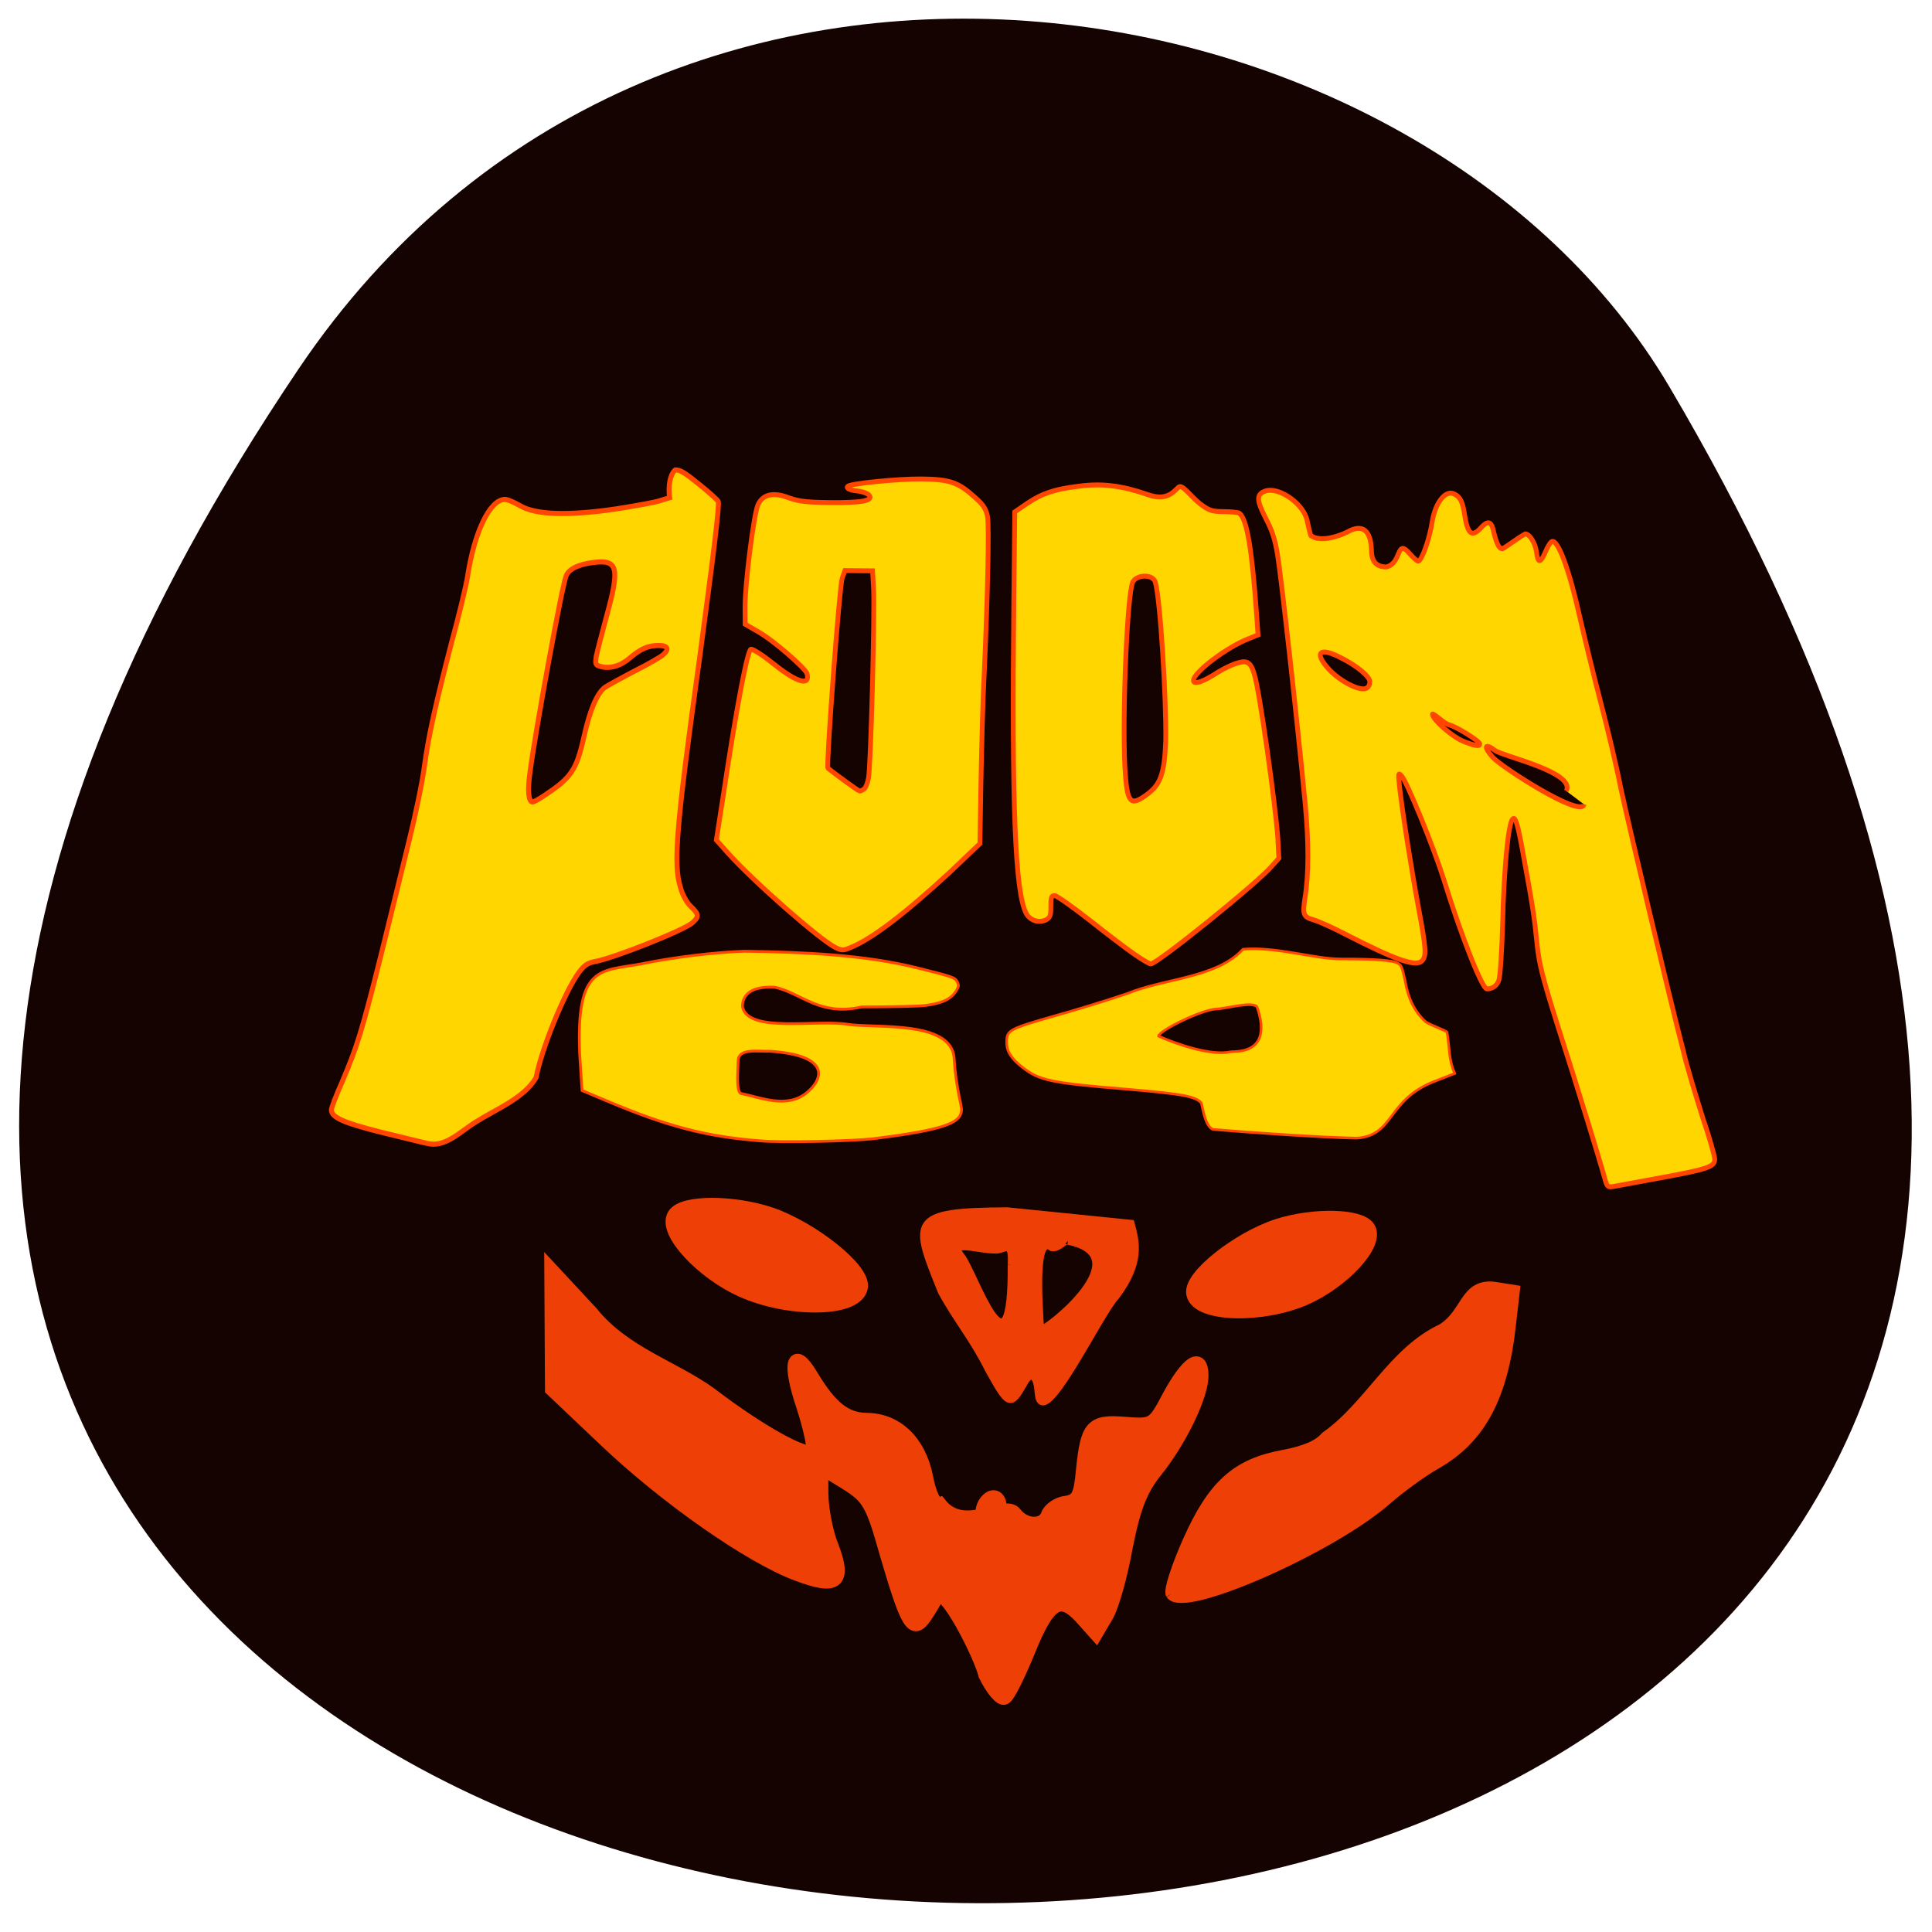 <svg xmlns="http://www.w3.org/2000/svg" viewBox="0 0 16 16"><path d="m 2.473 3.055 c -11.04 16.375 21.559 17.449 11.352 0.148 c -2.043 -3.465 -8.375 -4.566 -11.352 -0.148" fill="#140301"/><g transform="matrix(0.045 -0.015 0.014 0.046 -20.888 -10.463)"><g fill="#ffd600" stroke="#ff4500"><path d="m 370.37 554.06 c -0.826 -0.448 -4.061 -2.473 -7.24 -4.393 c -5.667 -3.524 -7.393 -5.04 -7.02 -6.274 c 0.094 -0.308 1.522 -2.123 3.236 -4.01 c 4.177 -4.801 5.849 -7.129 12.934 -18.604 c 3.294 -5.353 7.999 -13.04 10.45 -17.06 c 2.427 -3.945 5.287 -9.02 6.333 -11.303 c 2.462 -5.208 5.157 -9.743 10.934 -18.937 c 2.633 -4.045 5.281 -8.426 5.965 -9.811 c 3.447 -7 7.688 -11.442 10.229 -10.586 c 0.397 0.134 1.368 0.971 2.156 1.831 c 2.094 2.321 7.446 4.293 15.841 5.759 c 3.42 0.556 7.02 1.089 7.91 1.047 l 1.649 0.045 c 0.349 -2.01 1.231 -3.752 2.339 -4.229 c 0.817 0.19 1.526 1.024 3.209 3.546 c 1.212 1.769 2.321 3.588 2.386 3.949 c 0.097 0.543 -3.355 8.139 -11.08 24.585 c -12.461 26.25 -14.873 32.15 -14.857 36.408 c -0.058 1.341 0.28 2.815 0.727 3.646 c 1.03 1.792 0.912 2.178 -0.505 2.806 c -1.726 0.779 -15.171 1.525 -18.432 1.022 c -1.182 -0.143 -1.855 0.056 -3.081 0.918 c -3.345 2.36 -10.229 10.586 -12.488 14.842 c -3.02 2.725 -8.449 3.02 -12.236 3.958 c -3.296 0.761 -6.579 2.632 -9.362 0.845 m 37.16 -50.41 c 5.521 -1.457 6.771 -2.397 9.686 -7.368 c 2.395 -4.125 4.432 -6.501 6.087 -7.05 c 0.57 -0.148 3.169 -0.634 5.745 -1.042 c 2.655 -0.382 5.175 -0.894 5.586 -1.095 c 1.394 -0.551 1.343 -1.248 -0.165 -1.756 c -1.747 -0.588 -3.182 -0.476 -5.375 0.401 c -2.01 0.854 -3.922 0.805 -5.392 -0.115 c -0.882 -0.552 -0.835 -0.706 -0.301 -1.887 c 0.394 -0.718 2.081 -3.381 3.744 -5.967 c 4.746 -7.245 4.851 -8.74 0.638 -9.564 c -2.555 -0.52 -4.458 -0.31 -5.286 0.686 c -1.035 1.097 -12.947 23.531 -15.967 29.997 c -1.44 3 -1.845 4.906 -1.13 5.147 c 0.159 0.053 1.173 -0.115 2.132 -0.388" stroke-width="0.875"/><g stroke-width="0.84"><path d="m 448.61 544.35 c -2.3 -2.22 -10.39 -15.318 -13.244 -21.465 l -1.215 -2.62 l 3.643 -7.361 c 6.72 -13.723 11.295 -22.13 11.851 -21.945 c 0.397 0.134 1.624 1.567 3.138 3.778 c 2.839 4.187 4.953 5.579 4.976 3.206 c -0.115 -1.059 -3.857 -7.166 -6.11 -9.54 l -1.712 -1.852 l 0.869 -2.853 c 1.081 -3.548 6.067 -14.454 7.298 -15.91 c 1.334 -1.506 3.222 -1.381 5.616 0.53 c 1.423 1.074 2.726 1.683 6.617 2.993 c 5.161 1.738 7.342 2.047 6.886 0.958 c -0.144 -0.389 -0.844 -0.964 -1.615 -1.309 c -1.462 -0.662 -1.923 -1.158 -1.512 -1.359 c 0.617 -0.302 8.815 1.522 12.626 2.806 c 4.843 1.631 6.05 2.548 8.135 6.06 c 0.997 1.611 1.183 2.439 1.045 3.753 c -0.232 1.623 -3.665 12.03 -8.562 25.518 c -1.366 3.622 -3.977 11.331 -5.898 17.06 l -3.434 10.408 l -6.435 3.02 c -9.737 4.375 -16.484 6.695 -20.582 6.93 c -1.253 0.088 -1.491 0.008 -2.382 -0.802 m 12.762 -24.359 c 0.388 -0.124 0.941 -0.789 1.358 -1.584 c 0.984 -1.794 9.321 -26.28 10.431 -30.501 l 0.781 -3.138 c -1.509 -0.508 -3.096 -1.043 -4.605 -1.55 l -0.876 1.151 c -0.97 1.459 -12.21 29.732 -12.01 30.22 c 0.774 1.196 3.953 5.413 4.112 5.466 c 0.159 0.053 0.523 0.006 0.809 -0.068"/><path d="m 498.21 561.73 c -1.012 -1.276 -3.595 -4.867 -5.716 -7.962 c -2.2 -3.122 -4.256 -5.855 -4.653 -5.988 c -0.556 -0.187 -0.729 0.095 -1.176 1.56 c -0.47 1.542 -0.723 1.797 -1.555 1.942 c -1.435 0.112 -2.644 -0.805 -2.926 -2.176 c -0.745 -4.162 3.078 -18.436 13.879 -51.873 l 4.632 -14.341 l 2.59 -0.744 c 2.955 -0.791 5.151 -0.817 9.444 0.034 c 4.055 0.77 7.193 2.252 10.978 5.057 c 2.903 2.253 4.508 1.01 5.616 0.53 c 0.8 -0.326 1.483 2.03 2.75 3.902 c 1.18 1.588 1.53 1.875 3.514 2.544 c 1.191 0.401 2.358 0.879 2.55 1.114 c 1.012 1.276 0.302 6.479 -2.179 17.208 l -0.866 3.705 l -1.696 0.109 c -4.075 0.159 -11 2.502 -11.404 3.813 c -0.211 0.694 1.176 0.736 3.331 0.271 c 3.137 -0.815 5.539 -0.941 6.421 -0.389 c 0.565 0.445 0.741 1.015 0.715 2.537 c 0.004 3.148 -3.03 22.02 -4.375 27.863 l -0.875 3.447 l -1.59 0.91 c -3.228 1.974 -24.15 9.726 -25.18 9.379 c -0.238 -0.08 -1.218 -1.175 -2.23 -2.451 m 10.11 -25.422 c 2.899 -0.895 4.098 -2.532 5.957 -7.773 c 2.297 -6.965 6.349 -23.712 6.33 -26.524 c 0.002 -1.445 -2.641 -2.25 -3.732 -1.256 c -1.493 1.453 -8.508 21.03 -10.743 29.801 c -1.492 6.05 -1.203 6.823 2.187 5.753"/><path d="m 565.38 623.97 c 0.093 -2.605 0.071 -16.897 -0.097 -27.838 c -0.079 -8.36 0.046 -10.783 0.669 -13.975 c 0.895 -4.375 1.259 -6.719 2.165 -14.577 c 0.777 -6.286 0.78 -7.731 0.139 -7.351 c -0.903 0.376 -4.02 7.744 -6.869 16.224 c -1.616 4.728 -3.249 8.94 -3.652 9.4 c -0.576 0.741 -1.455 1.041 -2.408 0.72 c -0.794 -0.267 -1.6 -9.977 -1.638 -20.19 c -0.037 -5.625 -1.179 -18.254 -1.818 -19.319 c -0.312 -0.7 -0.438 -0.573 -0.835 1.59 c -0.801 4.067 -2.315 14.781 -3.036 21.17 c -0.783 6.879 -1.079 8.14 -2.108 8.644 c -1.338 0.655 -4.264 -1.521 -11.276 -8.388 c -1.815 -1.801 -3.947 -3.71 -4.75 -4.235 c -1.526 -1.024 -1.568 -1.463 -0.395 -3.874 c 1.96 -3.847 3.558 -9.09 4.905 -15.525 c 2.803 -13.512 7.585 -38.687 8.04 -42.19 c 0.378 -2.679 0.348 -4.304 -0.129 -6.761 c -0.616 -3.438 -0.334 -4.364 1.419 -4.369 c 2.593 0.108 5.829 4.428 5.38 7.338 c -0.076 0.825 -0.143 1.907 -0.126 2.424 c 1.18 1.588 4.399 1.651 6.222 1.415 c 2.987 -0.61 4.087 0.951 3.18 4.217 c -0.587 1.928 -0.052 3.044 1.615 3.605 c 2.808 0.265 3.101 -4.143 4.516 -1.031 c 0.424 0.908 0.871 1.739 1.109 1.819 c 0.556 0.187 2.986 -2.906 4.379 -5.753 c 1.519 -2.975 3.9 -4.469 5.094 -3.217 c 0.812 0.784 0.974 1.688 0.633 3.955 c -0.487 3.322 0.063 4.103 2.065 2.991 c 1.385 -0.809 1.996 -0.518 1.961 0.745 c -0.173 2.578 -0.058 3.637 0.578 3.851 c 1.585 -0.317 2.899 -0.895 4.563 -1.185 c 0.715 0.241 1.165 1.923 0.98 3.391 c -0.373 2.085 0.001 2.296 1.335 0.79 c 0.679 -0.792 1.39 -1.403 1.675 -1.477 c 1.22 -0.269 1.551 5.539 0.878 14.07 c -0.211 2.99 -0.614 9.487 -0.81 14.438 c -0.195 4.951 -0.637 11.86 -1.012 15.39 c -0.562 6.443 -2.473 35.986 -2.925 46.38 c -0.211 2.99 -0.182 8.357 -0.161 12.02 c 0.125 3.613 0.058 6.992 -0.106 7.532 c -0.376 1.234 -1.605 1.245 -10.173 0.061 c -3.943 -0.562 -7.648 -1.044 -8.148 -1.128 c -1 -0.167 -1.056 -0.27 -1.03 -1.792 m 13.28 -65.42 c 2.528 -2.55 -8.709 -9.05 -9.777 -10.434 c -1.427 -1.926 -1.853 -1.389 -0.805 0.919 c 1.015 2.127 11.681 14.817 12.862 12.664 m -14.348 -15.545 c 0.141 -0.463 -2.965 -4.059 -4.141 -4.796 c -0.747 -0.422 -2.144 -3.02 -2.262 -2.632 c -0.235 0.771 2.183 4.902 4.04 6.291 c 1.694 1.336 2.25 1.523 2.367 1.137 m -15.206 -16.17 c 0.258 -0.848 -1.345 -3.344 -3.724 -5.591 c -2.897 -2.846 -4.132 -2.241 -2.549 1.183 c 1.271 2.724 4.303 5.701 5.491 5.25 c 0.365 -0.047 0.664 -0.457 0.782 -0.842"/></g></g><g fill="#ee4006" stroke="#ee4006"><path d="m 432.5 655.85 c -0.426 0.537 -1.849 1.758 -2.995 2.648 c -2.854 2.185 -3.281 0.426 -3.147 -12.369 c 0.212 -9.03 -0.118 -10.244 -3.224 -13.84 l -3.377 -3.858 l -1.339 4.396 c -0.728 2.391 -1.212 6.564 -0.964 9.199 c 0.461 6.533 -1.218 7.158 -7.079 2.548 c -6.935 -5.396 -18.07 -19.69 -25.24 -32.39 l -6.322 -11.142 l 5.898 -19.357 l 4.419 9.06 c 3.434 8.554 11.11 13.52 15.887 19.974 c 6.266 8.742 12.778 15.526 14.14 14.794 c 0.538 -0.329 0.834 -3.886 0.771 -7.989 c -0.244 -7.82 1.293 -10.279 2.774 -4.508 c 1.578 6.313 3.452 9.07 7.104 10.3 c 4.923 1.657 7.573 6.461 6.946 12.542 c -0.337 3.118 0.019 5.108 0.884 5.144 c 2.498 6.453 11.09 2.968 12.1 5.689 c 1.01 2.721 4.185 3.79 5.534 1.948 c 0.576 -0.741 2.208 -1.212 3.525 -0.939 c 2.158 0.387 2.917 -0.379 4.582 -4.409 c 3 -6.982 3.952 -7.513 9.313 -5.283 c 4.59 1.886 4.773 1.862 8.873 -2.114 c 4.788 -4.51 7.458 -5.227 6.377 -1.679 c -0.987 3.239 -6.768 9.286 -12.345 12.935 c -3.583 2.28 -5.691 4.887 -9.04 10.987 c -2.307 4.41 -5.389 9.07 -6.789 10.214 l -2.513 2.215 l -1.639 -3.528 c -2.366 -4.878 -4.726 -4.312 -10.655 2.79 c -2.739 3.244 -5.543 6.127 -6.193 6.248 c -0.673 0.198 -1.609 -1.902 -2.071 -4.694 c 0.225 -3.325 -2.167 -17.311 -4.198 -15.529" stroke-width="2.541"/><path d="m 471.88 668.25 c -0.153 -0.647 2.292 -4.075 5.466 -7.598 c 7.03 -7.838 12.05 -9.972 20.282 -8.817 c 3.705 0.482 6.289 0.332 8.01 -0.706 c 8.855 -2.631 15.63 -10.213 24.88 -11.266 c 5.086 -1.179 6.114 -6.275 10.928 -3.974 l 3.035 1.532 l -2.209 4.953 c -5.02 11.576 -10.862 17.261 -19.696 18.963 c -2.702 0.536 -7.256 1.979 -10.169 3.209 c -11.63 4.843 -39.37 7.406 -40.521 3.703" stroke-width="2.078"/></g></g><g fill="#ee4006" stroke="#ee4006"><g stroke-width="0.759" transform="matrix(0.056 0 0 0.057 0.798 0.579)"><path d="m 130.73 211.4 c -0.558 -1.573 -0.419 -2.803 0.349 -3.761 c 1.535 -1.915 3.698 -0.547 3 1.846 c -0.419 1.573 -1.535 3.01 -2.302 3.01 c -0.419 0 -0.767 -0.41 -1.047 -1.094"/><path d="m 120.61 212.15 c -0.628 -0.342 -0.907 -3.556 -0.349 -4.239 c 0.558 -0.684 0.837 -0.615 1.674 0.205 c 0.837 0.821 0.907 2.598 0.14 3.624 c -0.558 0.821 -0.767 0.889 -1.465 0.41"/></g><g transform="matrix(0.045 -0.015 0.014 0.046 -20.888 -10.463)"><path d="m 415.7 594.92 c -5.641 -5.05 -9.669 -13.374 -7.488 -15.361 c 1.905 -1.655 10.265 1.075 15.847 5.165 c 6.203 4.639 12.542 14 11.187 16.436 c -1.851 3.203 -13.01 -0.385 -19.546 -6.241" stroke-width="3.099"/><path d="m 509.33 626.95 c 7.04 -0.691 14.509 -4.809 13.784 -7.604 c -0.58 -2.406 -8.417 -5.13 -14.879 -5.18 c -7.168 -0.033 -17.01 3.541 -17.231 6.273 c -0.296 3.557 10.217 7.266 18.326 6.51" stroke-width="2.946"/><path d="m 459.85 628.15 c 0.758 -3.061 -0.142 -4.13 -2.01 -2.294 c -3.374 3.03 -3.589 2.873 -5.147 -4.369 c -0.925 -5.583 -2.773 -9.862 -3.871 -15.16 c -1.16 -13.145 -1.428 -14.851 15.08 -9.549 l 20 8.774 c -0.099 3.198 -0.157 6.835 -6.159 11.02 c -3.522 1.79 -19.523 18.681 -17.885 11.58 m 12.671 -23.2 c -0.279 -0.519 -1.987 0.776 -3.03 0.171 c -2.256 -3.226 -4.817 7.477 -6.12 12.905 c 1.032 0.348 20.75 -6.619 9.149 -13.08 m -10.646 0.752 c 1.46 -3.93 -0.257 -2.892 -1.574 -3.166 c -2.929 -0.731 -7.931 -4.711 -6.41 -0.798 c 1.345 3.344 1.663 24.709 7.984 3.964" stroke-width="1.312"/></g></g><g fill="#ffd600" stroke="#ff4500" transform="matrix(0.059 -0.02 0.018 0.059 -1.417 2.948)"><path d="m 88.05 140.02 c -6.72 -2.861 -11.329 -5.876 -18.01 -11.717 l -2.736 -2.385 l 1.095 -4.687 c 3.01 -11.625 5.874 -9.662 11.423 -8.858 c 4.365 0.538 9.803 1.704 13.524 2.824 c 7.513 2.663 15.195 5.648 21.385 9.594 c 4.181 2.671 4.404 2.813 4.522 3.518 c 0.053 0.483 0.034 0.544 -0.257 0.845 c -0.972 1 -2.243 1.24 -4.63 0.769 c -0.701 -0.103 -4.464 -1.304 -8.27 -2.585 c -5.743 -0.603 -7.119 -4.392 -10.281 -6.255 c -3.267 -1.299 -4.475 -0.176 -4.861 1.091 c -0.323 3.683 9.07 4.782 12.892 6.868 c 3.356 1.662 13.07 3.869 12.06 8.717 c -0.504 2.092 -0.704 3.621 -0.88 5.291 c -0.121 1.489 -0.134 1.751 -0.462 2.172 c -0.846 1.245 -4.044 1.033 -12.07 -0.605 c -2.81 -0.613 -11.865 -3.463 -14.449 -4.599 m 4.682 -10.995 c -1.589 -0.468 -3.797 -1.744 -4.396 -0.216 c -0.294 0.965 -1.533 3.94 -0.924 4.345 c 2.269 1.296 5.192 3.943 8.354 2.746 c 2.629 -0.977 4.653 -3.688 -3.033 -6.875" stroke-width="0.371"/><path d="m 146.13 158.11 c -1.032 -0.547 -0.494 -3.625 -0.541 -3.907 c -0.467 -1.089 -2.067 -1.96 -8.708 -4.861 c -9.769 -4.22 -11.01 -4.969 -12.666 -7.391 c -1.058 -1.554 -1.429 -2.743 -1 -3.929 c 0.441 -1.448 0.798 -1.527 7.03 -1.224 c 2.419 0.149 6.972 0.285 10.166 0.296 c 5.239 -0.365 11.943 1.893 16.447 -0.648 c 4.278 1.041 8.735 4.338 12.06 5.456 c 4.288 1.444 6.589 2.418 7.083 2.983 c 0.391 0.464 0.415 0.605 0.25 2.678 c -0.281 2.233 -0.01 4.187 1.035 6 c 0.373 0.525 2.206 1.94 2.314 2.242 c -0.318 2.354 -0.848 3.439 -0.633 5.574 l -2.771 0.131 c -6.938 0.258 -7.248 5.209 -12.232 3.863 c -4.856 -1.768 -13.07 -5.198 -17.831 -7.267 m 5.249 -9.141 c 4.149 1.464 5.134 -1.331 5.03 -4.492 c -0.026 -1.01 -4.223 -1.222 -5.25 -1.568 c -1.891 -0.57 -8.214 0.294 -8.417 0.958 c 1.88 1.697 5.914 4.851 8.635 5.102" stroke-width="0.346"/></g></svg>